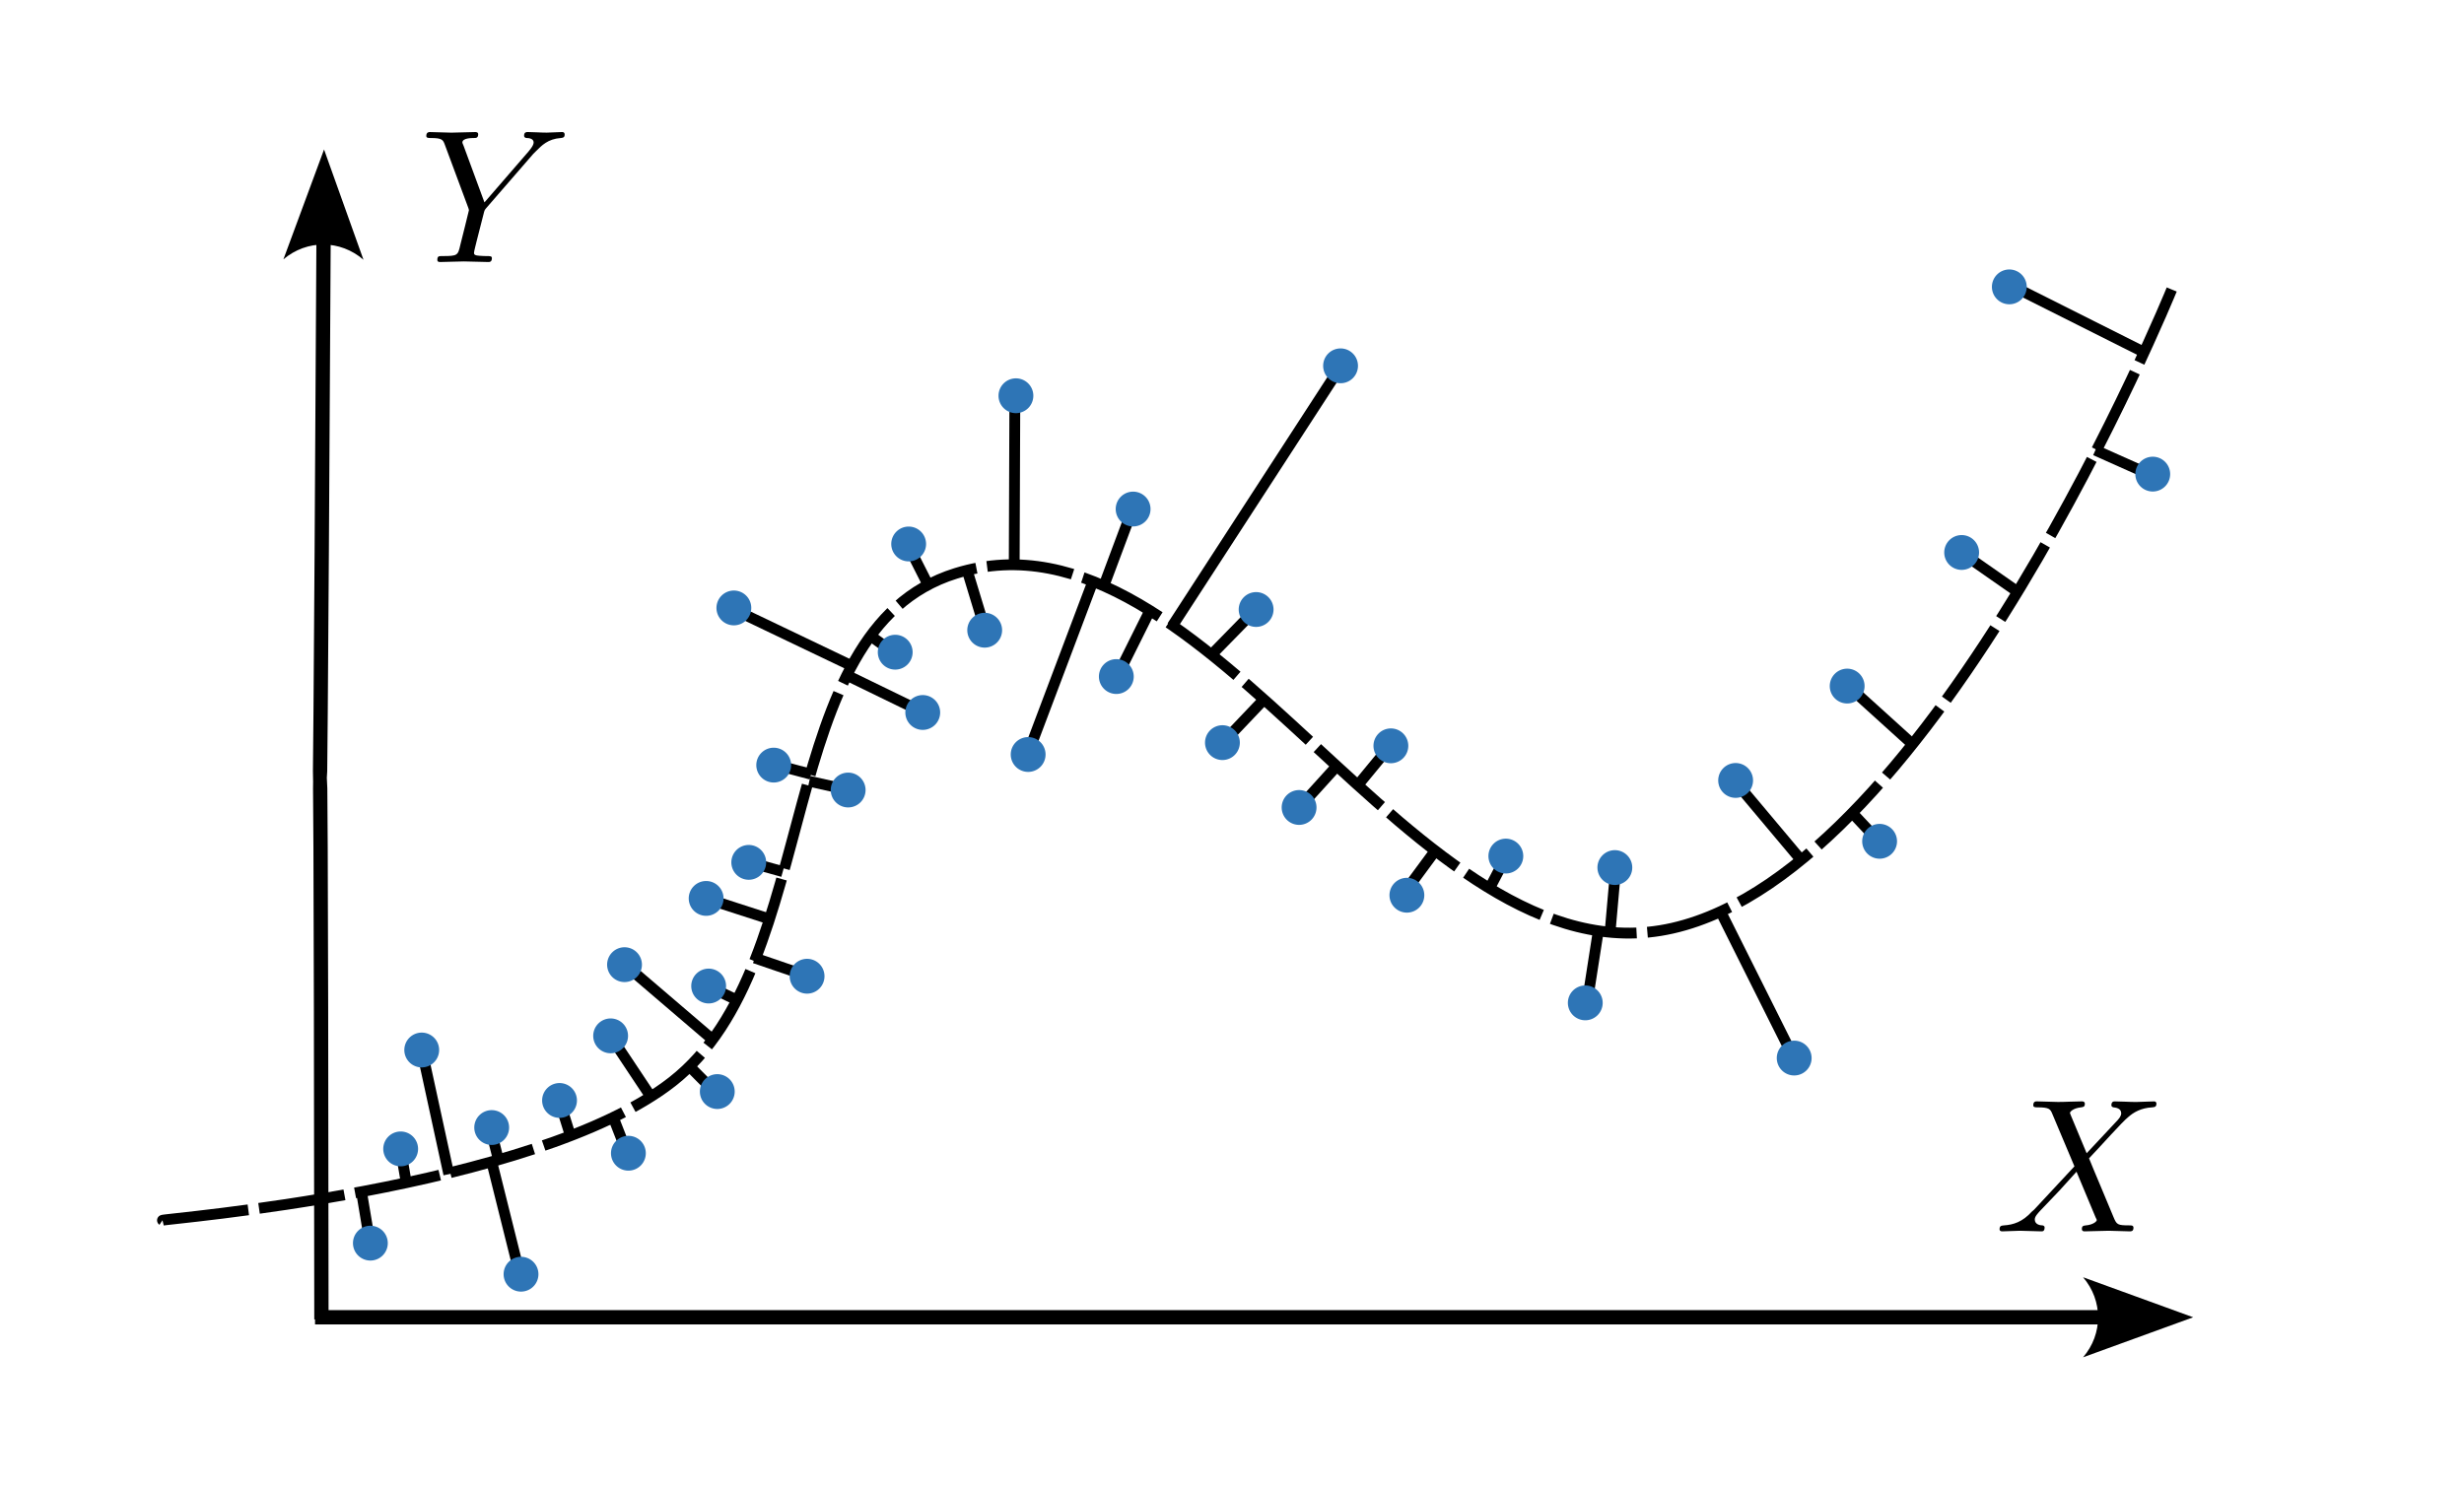 <?xml version="1.0" encoding="UTF-8" standalone="no"?>
<!-- Created with Inkscape (http://www.inkscape.org/) -->

<svg
   width="116.507mm"
   height="70.33mm"
   viewBox="0 0 116.507 70.33"
   version="1.1"
   id="svg903"
   inkscape:version="1.2 (dc2aedaf03, 2022-05-15)"
   sodipodi:docname="Non-Linear-Decorrelation.svg"
   inkscape:export-filename="plot\Non-Linear-Decorrelation-1.png"
   inkscape:export-xdpi="300"
   inkscape:export-ydpi="300"
   xmlns:inkscape="http://www.inkscape.org/namespaces/inkscape"
   xmlns:sodipodi="http://sodipodi.sourceforge.net/DTD/sodipodi-0.dtd"
   xmlns="http://www.w3.org/2000/svg"
   xmlns:svg="http://www.w3.org/2000/svg">
  <sodipodi:namedview
     id="namedview905"
     pagecolor="#505050"
     bordercolor="#ffffff"
     borderopacity="1"
     inkscape:showpageshadow="0"
     inkscape:pageopacity="0"
     inkscape:pagecheckerboard="1"
     inkscape:deskcolor="#505050"
     inkscape:document-units="mm"
     showgrid="false"
     inkscape:zoom="1.6819304"
     inkscape:cx="156.66522"
     inkscape:cy="137.93674"
     inkscape:window-width="1920"
     inkscape:window-height="1017"
     inkscape:window-x="-8"
     inkscape:window-y="-8"
     inkscape:window-maximized="1"
     inkscape:current-layer="layer1" />
  <defs
     id="defs900">
    <marker
       style="overflow:visible"
       id="marker60077"
       refX="0"
       refY="0"
       orient="auto-start-reverse"
       inkscape:stockid="Arrow2"
       markerWidth="7.7"
       markerHeight="5.6"
       viewBox="0 0 7.7 5.6"
       inkscape:isstock="true"
       inkscape:collect="always"
       preserveAspectRatio="xMidYMid">
      <path
         transform="scale(0.7)"
         d="M -2,-4 9,0 -2,4 c 2,-2.33 2,-5.66 0,-8 z"
         style="fill:context-stroke;fill-rule:evenodd;stroke:none"
         id="path60075" />
    </marker>
    <marker
       style="overflow:visible"
       id="Arrow2-5-0-8"
       refX="0"
       refY="0"
       orient="auto-start-reverse"
       inkscape:stockid="Arrow2"
       markerWidth="7.7"
       markerHeight="5.6"
       viewBox="0 0 7.7 5.6"
       inkscape:isstock="true"
       inkscape:collect="always"
       preserveAspectRatio="xMidYMid">
      <path
         transform="scale(0.7)"
         d="M -2,-4 9,0 -2,4 c 2,-2.33 2,-5.66 0,-8 z"
         style="fill:context-stroke;fill-rule:evenodd;stroke:none"
         id="arrow2L-7-0-3" />
    </marker>
  </defs>
  <g
     inkscape:label="Ebene 1"
     inkscape:groupmode="layer"
     id="layer1"
     transform="translate(-67.258,-127.645)">
    <path
       d="m 84.343,183.962 0.439,2.633"
       style="fill:none;stroke:#000000;stroke-width:0.511;stroke-linecap:butt;stroke-linejoin:miter;stroke-dasharray:none;stroke-opacity:1"
       id="path6967-59"
       sodipodi:nodetypes="cc" />
    <path
       d="m 86.191,181.957 0.282,1.65"
       style="fill:none;stroke:#000000;stroke-width:0.511;stroke-linecap:butt;stroke-linejoin:miter;stroke-dasharray:none;stroke-opacity:1"
       id="path6967-37"
       sodipodi:nodetypes="cc" />
    <path
       d="m 87.214,177.355 1.265,5.819"
       style="fill:none;stroke:#000000;stroke-width:0.511;stroke-linecap:butt;stroke-linejoin:miter;stroke-dasharray:none;stroke-opacity:1"
       id="path6967-09"
       sodipodi:nodetypes="cc" />
    <path
       d="m 90.517,182.625 1.344,5.386"
       style="fill:none;stroke:#000000;stroke-width:0.511;stroke-linecap:butt;stroke-linejoin:miter;stroke-dasharray:none;stroke-opacity:1"
       id="path6967-160"
       sodipodi:nodetypes="cc" />
    <path
       d="m 90.439,180.973 0.4,1.571"
       style="fill:none;stroke:#000000;stroke-width:0.511;stroke-linecap:butt;stroke-linejoin:miter;stroke-dasharray:none;stroke-opacity:1"
       id="path6967-38"
       sodipodi:nodetypes="cc" />
    <path
       d="m 93.742,179.794 0.478,1.532"
       style="fill:none;stroke:#000000;stroke-width:0.511;stroke-linecap:butt;stroke-linejoin:miter;stroke-dasharray:none;stroke-opacity:1"
       id="path6967-49"
       sodipodi:nodetypes="cc" />
    <path
       d="m 96.259,180.501 0.675,1.729"
       style="fill:none;stroke:#000000;stroke-width:0.511;stroke-linecap:butt;stroke-linejoin:miter;stroke-dasharray:none;stroke-opacity:1"
       id="path6967-91"
       sodipodi:nodetypes="cc" />
    <path
       d="m 96.102,176.608 1.934,2.908"
       style="fill:none;stroke:#000000;stroke-width:0.511;stroke-linecap:butt;stroke-linejoin:miter;stroke-dasharray:none;stroke-opacity:1"
       id="path6967-9"
       sodipodi:nodetypes="cc" />
    <path
       d="m 101.096,179.322 -1.173,-1.182"
       style="fill:none;stroke:#000000;stroke-width:0.511;stroke-linecap:butt;stroke-linejoin:miter;stroke-dasharray:none;stroke-opacity:1"
       id="path6967-16"
       sodipodi:nodetypes="cc" />
    <path
       d="m 96.81,173.265 4.136,3.538"
       style="fill:none;stroke:#000000;stroke-width:0.511;stroke-linecap:butt;stroke-linejoin:miter;stroke-dasharray:none;stroke-opacity:1"
       id="path6967-025"
       sodipodi:nodetypes="cc" />
    <path
       d="m 100.664,174.248 1.462,0.706"
       style="fill:none;stroke:#000000;stroke-width:0.511;stroke-linecap:butt;stroke-linejoin:miter;stroke-dasharray:none;stroke-opacity:1"
       id="path6967-22"
       sodipodi:nodetypes="cc" />
    <path
       d="m 102.945,172.951 2.523,0.863"
       style="fill:none;stroke:#000000;stroke-width:0.511;stroke-linecap:butt;stroke-linejoin:miter;stroke-dasharray:none;stroke-opacity:1"
       id="path6967-54"
       sodipodi:nodetypes="cc" />
    <path
       d="m 100.585,170.119 3.035,0.981"
       style="fill:none;stroke:#000000;stroke-width:0.511;stroke-linecap:butt;stroke-linejoin:miter;stroke-dasharray:none;stroke-opacity:1"
       id="path6967-05"
       sodipodi:nodetypes="cc" />
    <path
       d="m 102.604,168.403 1.666,0.463"
       style="fill:none;stroke:#000000;stroke-width:0.511;stroke-linecap:butt;stroke-linejoin:miter;stroke-dasharray:none;stroke-opacity:1"
       id="path6967-1"
       sodipodi:nodetypes="cc" />
    <path
       d="m 105.608,164.26 -1.727,-0.455"
       style="fill:none;stroke:#000000;stroke-width:0.511;stroke-linecap:butt;stroke-linejoin:miter;stroke-dasharray:none;stroke-opacity:1"
       id="path6967-02"
       sodipodi:nodetypes="cc" />
    <path
       d="m 105.524,164.593 1.833,0.407"
       style="fill:none;stroke:#000000;stroke-width:0.511;stroke-linecap:butt;stroke-linejoin:miter;stroke-dasharray:none;stroke-opacity:1"
       id="path6967-26"
       sodipodi:nodetypes="cc" />
    <path
       d="m 101.965,156.473 5.504,2.632"
       style="fill:none;stroke:#000000;stroke-width:0.511;stroke-linecap:butt;stroke-linejoin:miter;stroke-dasharray:none;stroke-opacity:1"
       id="path6967-6"
       sodipodi:nodetypes="cc" />
    <path
       d="m 110.864,161.312 -3.395,-1.651"
       style="fill:none;stroke:#000000;stroke-width:0.511;stroke-linecap:butt;stroke-linejoin:miter;stroke-dasharray:none;stroke-opacity:1"
       id="path6967-4"
       sodipodi:nodetypes="cc" />
    <path
       d="m 109.473,158.475 -1.059,-0.761"
       style="fill:none;stroke:#000000;stroke-width:0.511;stroke-linecap:butt;stroke-linejoin:miter;stroke-dasharray:none;stroke-opacity:1"
       id="path6967-0"
       sodipodi:nodetypes="cc" />
    <path
       d="m 111.142,155.305 -0.948,-1.873"
       style="fill:none;stroke:#000000;stroke-width:0.511;stroke-linecap:butt;stroke-linejoin:miter;stroke-dasharray:none;stroke-opacity:1"
       id="path6967-2"
       sodipodi:nodetypes="cc" />
    <path
       d="m 112.977,154.582 0.832,2.743"
       style="fill:none;stroke:#000000;stroke-width:0.511;stroke-linecap:butt;stroke-linejoin:miter;stroke-dasharray:none;stroke-opacity:1"
       id="path6967-5"
       sodipodi:nodetypes="cc" />
    <path
       d="m 120.819,151.69 -1.337,3.578"
       style="fill:none;stroke:#000000;stroke-width:0.511;stroke-linecap:butt;stroke-linejoin:miter;stroke-dasharray:none;stroke-opacity:1"
       id="path6967-8"
       sodipodi:nodetypes="cc" />
    <path
       d="m 121.626,156.529 -1.56,3.133"
       style="fill:none;stroke:#000000;stroke-width:0.511;stroke-linecap:butt;stroke-linejoin:miter;stroke-dasharray:none;stroke-opacity:1"
       id="path6967-30"
       sodipodi:nodetypes="cc" />
    <path
       d="m 126.965,160.784 -1.894,1.992 m 1.532,-6.275 -1.977,2.02"
       style="fill:none;stroke:#000000;stroke-width:0.511;stroke-linecap:butt;stroke-linejoin:miter;stroke-dasharray:none;stroke-opacity:1"
       id="path6967-3"
       sodipodi:nodetypes="cccc" />
    <path
       d="m 133.055,162.841 -1.504,1.826"
       style="fill:none;stroke:#000000;stroke-width:0.511;stroke-linecap:butt;stroke-linejoin:miter;stroke-dasharray:none;stroke-opacity:1"
       id="path6967"
       sodipodi:nodetypes="cc" />
    <path
       d="m 135.113,167.889 -1.449,1.965"
       style="fill:none;stroke:#000000;stroke-width:0.511;stroke-linecap:butt;stroke-linejoin:miter;stroke-dasharray:none;stroke-opacity:1"
       id="path6944"
       sodipodi:nodetypes="cc" />
    <path
       style="fill:none;stroke:#000000;stroke-width:0.511;stroke-linecap:butt;stroke-linejoin:miter;stroke-dasharray:none;stroke-opacity:1"
       d="m 166.335,148.937 2.675,1.194"
       id="path1901"
       sodipodi:nodetypes="cc" />
    <path
       style="fill:none;stroke:#000000;stroke-width:0.511;stroke-linecap:butt;stroke-linejoin:miter;stroke-dasharray:none;stroke-opacity:1"
       d="m 156.123,167.457 -1.265,-1.347"
       id="path1903"
       sodipodi:nodetypes="cc" />
    <path
       style="fill:none;stroke:#000000;stroke-width:0.511;stroke-linecap:butt;stroke-linejoin:miter;stroke-dasharray:none;stroke-opacity:1"
       d="m 152.452,168.355 -3.205,-3.818"
       id="path1905"
       sodipodi:nodetypes="cc" />
    <path
       style="fill:none;stroke:#000000;stroke-width:0.511;stroke-linecap:butt;stroke-linejoin:miter;stroke-dasharray:none;stroke-opacity:1"
       d="m 143.653,168.731 -0.261,2.958"
       id="path1907"
       sodipodi:nodetypes="cc" />
    <path
       style="fill:none;stroke:#000000;stroke-width:0.511;stroke-linecap:butt;stroke-linejoin:miter;stroke-dasharray:none;stroke-opacity:1"
       d="m 154.673,160.111 2.976,2.694"
       id="path1907-1"
       sodipodi:nodetypes="cc" />
    <path
       style="fill:none;stroke:#000000;stroke-width:0.511;stroke-linecap:butt;stroke-linejoin:miter;stroke-dasharray:none;stroke-opacity:1"
       d="m 130.405,163.942 -1.748,1.929"
       id="path1907-4"
       sodipodi:nodetypes="cc" />
    <path
       style="fill:none;stroke:#000000;stroke-width:0.511;stroke-linecap:butt;stroke-linejoin:miter;stroke-dasharray:none;stroke-opacity:1"
       d="m 162.411,141.178 6.196,3.111"
       id="path1907-4-7"
       sodipodi:nodetypes="cc" />
    <path
       style="fill:none;stroke:#000000;stroke-width:0.511;stroke-linecap:butt;stroke-linejoin:miter;stroke-dasharray:none;stroke-opacity:1"
       d="m 122.68,157.261 7.84,-12.08"
       id="path1907-4-3"
       sodipodi:nodetypes="cc" />
    <path
       style="fill:none;stroke:#000000;stroke-width:0.511;stroke-linecap:butt;stroke-linejoin:miter;stroke-dasharray:none;stroke-opacity:1"
       d="m 160.032,153.8 2.578,1.799"
       id="path1907-4-0"
       sodipodi:nodetypes="cc" />
    <path
       style="fill:none;stroke:#000000;stroke-width:0.511;stroke-linecap:butt;stroke-linejoin:miter;stroke-dasharray:none;stroke-opacity:1"
       d="m 118.937,155.135 -3.138,8.318"
       id="path1907-4-09"
       sodipodi:nodetypes="cc" />
    <path
       style="fill:none;stroke:#000000;stroke-width:0.511;stroke-linecap:butt;stroke-linejoin:miter;stroke-dasharray:none;stroke-opacity:1"
       d="m 148.617,170.762 3.434,6.867 m -9.224,-5.929 -0.531,3.411 m -3.805,-6.986 -0.781,1.492"
       id="path1907-4-9"
       sodipodi:nodetypes="cccccc" />
    <path
       style="fill:none;stroke:#000000;stroke-width:0.511;stroke-linecap:butt;stroke-linejoin:miter;stroke-dasharray:none;stroke-opacity:1"
       d="m 115.244,146.426 -0.03,7.963"
       id="path1907-4-36"
       sodipodi:nodetypes="cc" />
    <path
       style="fill:none;stroke:#000000;stroke-width:0.676px;stroke-linecap:butt;stroke-linejoin:miter;stroke-opacity:1;marker-end:url(#marker60077)"
       d="M 82.154,189.942 H 166.7"
       id="path60073" />
    <path
       style="fill:none;stroke:#000000;stroke-width:0.511;stroke-linecap:butt;stroke-linejoin:miter;stroke-dasharray:4.09, 0.511;stroke-dashoffset:0;stroke-opacity:1"
       d="m 74.94,185.356 c -0.099,-0.066 17.549,-1.426 24.108,-6.558 7.225,-5.652 4.642,-21.315 13.403,-24.036 12.038,-3.74 21.599,19.577 33.89,16.779 12.459,-2.837 23.604,-30.205 23.604,-30.205"
       id="path60071"
       sodipodi:nodetypes="caaac" />
    <path
       style="fill:none;stroke:#000000;stroke-width:0.676px;stroke-linecap:butt;stroke-linejoin:miter;stroke-opacity:1;marker-end:url(#Arrow2-5-0-8)"
       d="m 82.456,190.042 c -0.039,-50.98 -0.177,-0.047 0.101,-51.069"
       id="path60469"
       sodipodi:nodetypes="cc" />
    <path
       id="path60601"
       style="fill:#2e75b6;stroke-width:1.794;stroke-linecap:round;stroke-linejoin:round;stroke-dashoffset:53.873"
       d="m 131.468,144.946 a 0.823,0.823 0 0 1 -0.823,0.823 0.823,0.823 0 0 1 -0.823,-0.823 0.823,0.823 0 0 1 0.823,-0.823 0.823,0.823 0 0 1 0.823,0.823 z" />
    <path
       id="path60601-3"
       style="fill:#2e75b6;stroke-width:1.794;stroke-linecap:round;stroke-linejoin:round;stroke-dashoffset:53.873"
       d="m 155.422,160.091 a 0.823,0.823 0 0 1 -0.823,0.823 0.823,0.823 0 0 1 -0.823,-0.823 0.823,0.823 0 0 1 0.823,-0.823 0.823,0.823 0 0 1 0.823,0.823 z" />
    <path
       id="path60601-4"
       style="fill:#2e75b6;stroke-width:1.794;stroke-linecap:round;stroke-linejoin:round;stroke-dashoffset:53.873"
       d="m 102.781,156.396 a 0.823,0.823 0 0 1 -0.823,0.823 0.823,0.823 0 0 1 -0.823,-0.823 0.823,0.823 0 0 1 0.823,-0.823 0.823,0.823 0 0 1 0.823,0.823 z" />
    <path
       id="path60601-2"
       style="fill:#2e75b6;stroke-width:1.794;stroke-linecap:round;stroke-linejoin:round;stroke-dashoffset:53.873"
       d="m 104.665,163.829 a 0.823,0.823 0 0 1 -0.823,0.823 0.823,0.823 0 0 1 -0.823,-0.823 0.823,0.823 0 0 1 0.823,-0.823 0.823,0.823 0 0 1 0.823,0.823 z" />
    <path
       id="path60601-30"
       style="fill:#2e75b6;stroke-width:1.794;stroke-linecap:round;stroke-linejoin:round;stroke-dashoffset:53.873"
       d="m 116.118,146.361 a 0.823,0.823 0 0 1 -0.823,0.823 0.823,0.823 0 0 1 -0.823,-0.823 0.823,0.823 0 0 1 0.823,-0.823 0.823,0.823 0 0 1 0.823,0.823 z" />
    <path
       id="path60601-6"
       style="fill:#2e75b6;stroke-width:1.794;stroke-linecap:round;stroke-linejoin:round;stroke-dashoffset:53.873"
       d="m 103.485,168.428 a 0.823,0.823 0 0 1 -0.823,0.823 0.823,0.823 0 0 1 -0.823,-0.823 0.823,0.823 0 0 1 0.823,-0.823 0.823,0.823 0 0 1 0.823,0.823 z" />
    <path
       id="path60601-1"
       style="fill:#2e75b6;stroke-width:1.794;stroke-linecap:round;stroke-linejoin:round;stroke-dashoffset:53.873"
       d="m 101.47,170.133 a 0.823,0.823 0 0 1 -0.823,0.823 0.823,0.823 0 0 1 -0.823,-0.823 0.823,0.823 0 0 1 0.823,-0.823 0.823,0.823 0 0 1 0.823,0.823 z" />
    <path
       id="path60601-18"
       style="fill:#2e75b6;stroke-width:1.794;stroke-linecap:round;stroke-linejoin:round;stroke-dashoffset:53.873"
       d="m 156.956,167.432 a 0.823,0.823 0 0 1 -0.823,0.823 0.823,0.823 0 0 1 -0.823,-0.823 0.823,0.823 0 0 1 0.823,-0.823 0.823,0.823 0 0 1 0.823,0.823 z" />
    <path
       id="path60601-41"
       style="fill:#2e75b6;stroke-width:1.794;stroke-linecap:round;stroke-linejoin:round;stroke-dashoffset:53.873"
       d="m 97.611,173.266 a 0.823,0.823 0 0 1 -0.823,0.823 0.823,0.823 0 0 1 -0.823,-0.823 0.823,0.823 0 0 1 0.823,-0.823 0.823,0.823 0 0 1 0.823,0.823 z" />
    <path
       id="path60601-12"
       style="fill:#2e75b6;stroke-width:1.794;stroke-linecap:round;stroke-linejoin:round;stroke-dashoffset:53.873"
       d="m 144.437,168.674 a 0.823,0.823 0 0 1 -0.823,0.823 0.823,0.823 0 0 1 -0.823,-0.823 0.823,0.823 0 0 1 0.823,-0.823 0.823,0.823 0 0 1 0.823,0.823 z" />
    <path
       id="path60601-39"
       style="fill:#2e75b6;stroke-width:1.794;stroke-linecap:round;stroke-linejoin:round;stroke-dashoffset:53.873"
       d="m 101.997,179.268 a 0.823,0.823 0 0 1 -0.823,0.823 0.823,0.823 0 0 1 -0.823,-0.823 0.823,0.823 0 0 1 0.823,-0.823 0.823,0.823 0 0 1 0.823,0.823 z" />
    <path
       id="path60601-33"
       style="fill:#2e75b6;stroke-width:1.794;stroke-linecap:round;stroke-linejoin:round;stroke-dashoffset:53.873"
       d="m 94.538,179.688 a 0.823,0.823 0 0 1 -0.823,0.823 0.823,0.823 0 0 1 -0.823,-0.823 0.823,0.823 0 0 1 0.823,-0.823 0.823,0.823 0 0 1 0.823,0.823 z" />
    <path
       id="path60601-23"
       style="fill:#2e75b6;stroke-width:1.794;stroke-linecap:round;stroke-linejoin:round;stroke-dashoffset:53.873"
       d="m 96.954,176.633 a 0.823,0.823 0 0 1 -0.823,0.823 0.823,0.823 0 0 1 -0.823,-0.823 0.823,0.823 0 0 1 0.823,-0.823 0.823,0.823 0 0 1 0.823,0.823 z" />
    <path
       id="path60601-5"
       style="fill:#2e75b6;stroke-width:1.794;stroke-linecap:round;stroke-linejoin:round;stroke-dashoffset:53.873"
       d="m 88.022,177.302 a 0.823,0.823 0 0 1 -0.823,0.823 0.823,0.823 0 0 1 -0.823,-0.823 0.823,0.823 0 0 1 0.823,-0.823 0.823,0.823 0 0 1 0.823,0.823 z" />
    <path
       id="path60601-66"
       style="fill:#2e75b6;stroke-width:1.794;stroke-linecap:round;stroke-linejoin:round;stroke-dashoffset:53.873"
       d="m 91.33,180.969 a 0.823,0.823 0 0 1 -0.823,0.823 0.823,0.823 0 0 1 -0.823,-0.823 0.823,0.823 0 0 1 0.823,-0.823 0.823,0.823 0 0 1 0.823,0.823 z" />
    <path
       id="path60601-69"
       style="fill:#2e75b6;stroke-width:1.794;stroke-linecap:round;stroke-linejoin:round;stroke-dashoffset:53.873"
       d="m 87.026,181.979 a 0.823,0.823 0 0 1 -0.823,0.823 0.823,0.823 0 0 1 -0.823,-0.823 0.823,0.823 0 0 1 0.823,-0.823 0.823,0.823 0 0 1 0.823,0.823 z" />
    <path
       id="path60601-336"
       style="fill:#2e75b6;stroke-width:1.794;stroke-linecap:round;stroke-linejoin:round;stroke-dashoffset:53.873"
       d="m 97.794,182.184 a 0.823,0.823 0 0 1 -0.823,0.823 0.823,0.823 0 0 1 -0.823,-0.823 0.823,0.823 0 0 1 0.823,-0.823 0.823,0.823 0 0 1 0.823,0.823 z" />
    <path
       id="path60601-65"
       style="fill:#2e75b6;stroke-width:1.794;stroke-linecap:round;stroke-linejoin:round;stroke-dashoffset:53.873"
       d="m 85.594,186.436 a 0.823,0.823 0 0 1 -0.823,0.823 0.823,0.823 0 0 1 -0.823,-0.823 0.823,0.823 0 0 1 0.823,-0.823 0.823,0.823 0 0 1 0.823,0.823 z" />
    <path
       id="path60601-9"
       style="fill:#2e75b6;stroke-width:1.794;stroke-linecap:round;stroke-linejoin:round;stroke-dashoffset:53.873"
       d="m 92.717,187.905 a 0.823,0.823 0 0 1 -0.823,0.823 0.823,0.823 0 0 1 -0.823,-0.823 0.823,0.823 0 0 1 0.823,-0.823 0.823,0.823 0 0 1 0.823,0.823 z" />
    <path
       id="path60601-68"
       style="fill:#2e75b6;stroke-width:1.794;stroke-linecap:round;stroke-linejoin:round;stroke-dashoffset:53.873"
       d="m 150.148,164.554 a 0.823,0.823 0 0 1 -0.823,0.823 0.823,0.823 0 0 1 -0.823,-0.823 0.823,0.823 0 0 1 0.823,-0.823 0.823,0.823 0 0 1 0.823,0.823 z" />
    <path
       id="path60601-57"
       style="fill:#2e75b6;stroke-width:1.794;stroke-linecap:round;stroke-linejoin:round;stroke-dashoffset:53.873"
       d="m 106.243,173.813 a 0.823,0.823 0 0 1 -0.823,0.823 0.823,0.823 0 0 1 -0.823,-0.823 0.823,0.823 0 0 1 0.823,-0.823 0.823,0.823 0 0 1 0.823,0.823 z" />
    <path
       id="path60601-394"
       style="fill:#2e75b6;stroke-width:1.794;stroke-linecap:round;stroke-linejoin:round;stroke-dashoffset:53.873"
       d="m 101.589,174.277 a 0.823,0.823 0 0 1 -0.823,0.823 0.823,0.823 0 0 1 -0.823,-0.823 0.823,0.823 0 0 1 0.823,-0.823 0.823,0.823 0 0 1 0.823,0.823 z" />
    <path
       id="path60601-54"
       style="fill:#2e75b6;stroke-width:1.794;stroke-linecap:round;stroke-linejoin:round;stroke-dashoffset:53.873"
       d="m 110.41,158.489 a 0.823,0.823 0 0 1 -0.823,0.823 0.823,0.823 0 0 1 -0.823,-0.823 0.823,0.823 0 0 1 0.823,-0.823 0.823,0.823 0 0 1 0.823,0.823 z" />
    <path
       id="path60601-8"
       style="fill:#2e75b6;stroke-width:1.794;stroke-linecap:round;stroke-linejoin:round;stroke-dashoffset:53.873"
       d="m 108.185,165.007 a 0.823,0.823 0 0 1 -0.823,0.823 0.823,0.823 0 0 1 -0.823,-0.823 0.823,0.823 0 0 1 0.823,-0.823 0.823,0.823 0 0 1 0.823,0.823 z" />
    <path
       id="path60601-398"
       style="fill:#2e75b6;stroke-width:1.794;stroke-linecap:round;stroke-linejoin:round;stroke-dashoffset:53.873"
       d="m 111.712,161.34 a 0.823,0.823 0 0 1 -0.823,0.823 0.823,0.823 0 0 1 -0.823,-0.823 0.823,0.823 0 0 1 0.823,-0.823 0.823,0.823 0 0 1 0.823,0.823 z" />
    <path
       id="path60601-89"
       style="fill:#2e75b6;stroke-width:1.794;stroke-linecap:round;stroke-linejoin:round;stroke-dashoffset:53.873"
       d="m 114.641,157.449 a 0.823,0.823 0 0 1 -0.823,0.823 0.823,0.823 0 0 1 -0.823,-0.823 0.823,0.823 0 0 1 0.823,-0.823 0.823,0.823 0 0 1 0.823,0.823 z" />
    <path
       id="path60601-42"
       style="fill:#2e75b6;stroke-width:1.794;stroke-linecap:round;stroke-linejoin:round;stroke-dashoffset:53.873"
       d="m 116.696,163.327 a 0.823,0.823 0 0 1 -0.823,0.823 0.823,0.823 0 0 1 -0.823,-0.823 0.823,0.823 0 0 1 0.823,-0.823 0.823,0.823 0 0 1 0.823,0.823 z" />
    <path
       id="path60601-62"
       style="fill:#2e75b6;stroke-width:1.794;stroke-linecap:round;stroke-linejoin:round;stroke-dashoffset:53.873"
       d="m 127.475,156.47 a 0.823,0.823 0 0 1 -0.823,0.823 0.823,0.823 0 0 1 -0.823,-0.823 0.823,0.823 0 0 1 0.823,-0.823 0.823,0.823 0 0 1 0.823,0.823 z" />
    <path
       id="path60601-26"
       style="fill:#2e75b6;stroke-width:1.794;stroke-linecap:round;stroke-linejoin:round;stroke-dashoffset:53.873"
       d="m 129.507,165.832 a 0.823,0.823 0 0 1 -0.823,0.823 0.823,0.823 0 0 1 -0.823,-0.823 0.823,0.823 0 0 1 0.823,-0.823 0.823,0.823 0 0 1 0.823,0.823 z" />
    <path
       id="path60601-60"
       style="fill:#2e75b6;stroke-width:1.794;stroke-linecap:round;stroke-linejoin:round;stroke-dashoffset:53.873"
       d="m 120.865,159.641 a 0.823,0.823 0 0 1 -0.823,0.823 0.823,0.823 0 0 1 -0.823,-0.823 0.823,0.823 0 0 1 0.823,-0.823 0.823,0.823 0 0 1 0.823,0.823 z" />
    <path
       id="path60601-0"
       style="fill:#2e75b6;stroke-width:1.794;stroke-linecap:round;stroke-linejoin:round;stroke-dashoffset:53.873"
       d="m 125.882,162.766 a 0.823,0.823 0 0 1 -0.823,0.823 0.823,0.823 0 0 1 -0.823,-0.823 0.823,0.823 0 0 1 0.823,-0.823 0.823,0.823 0 0 1 0.823,0.823 z" />
    <path
       id="path60601-99"
       style="fill:#2e75b6;stroke-width:1.794;stroke-linecap:round;stroke-linejoin:round;stroke-dashoffset:53.873"
       d="m 111.046,153.371 a 0.823,0.823 0 0 1 -0.823,0.823 0.823,0.823 0 0 1 -0.823,-0.823 0.823,0.823 0 0 1 0.823,-0.823 0.823,0.823 0 0 1 0.823,0.823 z" />
    <path
       id="path60601-85"
       style="fill:#2e75b6;stroke-width:1.794;stroke-linecap:round;stroke-linejoin:round;stroke-dashoffset:53.873"
       d="m 121.659,151.719 a 0.823,0.823 0 0 1 -0.823,0.823 0.823,0.823 0 0 1 -0.823,-0.823 0.823,0.823 0 0 1 0.823,-0.823 0.823,0.823 0 0 1 0.823,0.823 z" />
    <path
       id="path60601-7"
       style="fill:#2e75b6;stroke-width:1.794;stroke-linecap:round;stroke-linejoin:round;stroke-dashoffset:53.873"
       d="m 139.283,168.131 a 0.823,0.823 0 0 1 -0.823,0.823 0.823,0.823 0 0 1 -0.823,-0.823 0.823,0.823 0 0 1 0.823,-0.823 0.823,0.823 0 0 1 0.823,0.823 z" />
    <path
       id="path60601-27"
       style="fill:#2e75b6;stroke-width:1.794;stroke-linecap:round;stroke-linejoin:round;stroke-dashoffset:53.873"
       d="m 133.847,162.917 a 0.823,0.823 0 0 1 -0.823,0.823 0.823,0.823 0 0 1 -0.823,-0.823 0.823,0.823 0 0 1 0.823,-0.823 0.823,0.823 0 0 1 0.823,0.823 z" />
    <path
       id="path60601-50"
       style="fill:#2e75b6;stroke-width:1.794;stroke-linecap:round;stroke-linejoin:round;stroke-dashoffset:53.873"
       d="m 134.604,169.982 a 0.823,0.823 0 0 1 -0.823,0.823 0.823,0.823 0 0 1 -0.823,-0.823 0.823,0.823 0 0 1 0.823,-0.823 0.823,0.823 0 0 1 0.823,0.823 z" />
    <path
       id="path60601-38"
       style="fill:#2e75b6;stroke-width:1.794;stroke-linecap:round;stroke-linejoin:round;stroke-dashoffset:53.873"
       d="m 163.089,141.212 a 0.823,0.823 0 0 1 -0.823,0.823 0.823,0.823 0 0 1 -0.823,-0.823 0.823,0.823 0 0 1 0.823,-0.823 0.823,0.823 0 0 1 0.823,0.823 z" />
    <path
       id="path60601-43"
       style="fill:#2e75b6;stroke-width:1.794;stroke-linecap:round;stroke-linejoin:round;stroke-dashoffset:53.873"
       d="m 169.871,150.067 a 0.823,0.823 0 0 1 -0.823,0.823 0.823,0.823 0 0 1 -0.823,-0.823 0.823,0.823 0 0 1 0.823,-0.823 0.823,0.823 0 0 1 0.823,0.823 z" />
    <path
       id="path60601-189"
       style="fill:#2e75b6;stroke-width:1.794;stroke-linecap:round;stroke-linejoin:round;stroke-dashoffset:53.873"
       d="m 160.835,153.773 a 0.823,0.823 0 0 1 -0.823,0.823 0.823,0.823 0 0 1 -0.823,-0.823 0.823,0.823 0 0 1 0.823,-0.823 0.823,0.823 0 0 1 0.823,0.823 z" />
    <g
       inkscape:label=""
       transform="matrix(2.556,0,0,2.556,161.754,179.688)"
       id="g6181">
      <g
         fill="#000000"
         fill-opacity="1"
         id="g6179"
         transform="matrix(0.353,0,0,0.353,-32.523,-26.511)">
        <g
           id="g6177"
           transform="translate(91.925,81.963)">
          <path
             d="M 4.828,-4.094 4,-6.078 c -0.031,-0.078 -0.047,-0.125 -0.047,-0.125 0,-0.062 0.156,-0.25 0.578,-0.297 0.109,-0.016 0.203,-0.016 0.203,-0.188 0,-0.125 -0.125,-0.125 -0.156,-0.125 -0.406,0 -0.828,0.031 -1.25,0.031 -0.25,0 -0.859,-0.031 -1.109,-0.031 -0.062,0 -0.188,0 -0.188,0.203 C 2.031,-6.5 2.141,-6.5 2.266,-6.5 c 0.594,0 0.656,0.094 0.75,0.312 l 1.172,2.781 -2.109,2.266 -0.125,0.109 C 1.469,-0.5 1,-0.344 0.484,-0.312 c -0.125,0.016 -0.219,0.016 -0.219,0.203 0,0.016 0,0.109 0.141,0.109 0.297,0 0.625,-0.031 0.922,-0.031 C 1.703,-0.031 2.094,0 2.453,0 2.516,0 2.625,0 2.625,-0.203 2.625,-0.297 2.531,-0.312 2.516,-0.312 c -0.094,0 -0.406,-0.031 -0.406,-0.312 0,-0.156 0.156,-0.312 0.266,-0.438 L 3.406,-2.141 4.297,-3.125 l 1,2.391 c 0.047,0.109 0.062,0.109 0.062,0.141 0,0.078 -0.203,0.25 -0.578,0.281 C 4.672,-0.297 4.578,-0.297 4.578,-0.125 4.578,0 4.688,0 4.719,0 5,0 5.703,-0.031 5.984,-0.031 6.234,-0.031 6.844,0 7.094,0 c 0.062,0 0.188,0 0.188,-0.188 0,-0.125 -0.109,-0.125 -0.188,-0.125 -0.656,0 -0.688,-0.031 -0.859,-0.438 C 5.859,-1.672 5.188,-3.234 4.953,-3.828 5.625,-4.531 6.672,-5.719 7,-5.984 7.281,-6.234 7.672,-6.469 8.266,-6.5 c 0.125,-0.016 0.219,-0.016 0.219,-0.203 0,0 0,-0.109 -0.125,-0.109 -0.297,0 -0.641,0.031 -0.938,0.031 -0.375,0 -0.75,-0.031 -1.109,-0.031 -0.062,0 -0.188,0 -0.188,0.203 0,0.062 0.047,0.094 0.109,0.109 0.094,0.016 0.406,0.031 0.406,0.312 0,0.141 -0.109,0.266 -0.188,0.359 z m 0,0"
             id="path6175" />
        </g>
      </g>
    </g>
    <g
       inkscape:label=""
       transform="matrix(2.556,0,0,2.556,87.362,133.846)"
       id="g7329">
      <g
         fill="#000000"
         fill-opacity="1"
         id="g7327"
         transform="matrix(0.353,0,0,0.353,-32.55,-26.511)">
        <g
           id="g7325"
           transform="translate(91.925,81.963)">
          <path
             d="M 5.953,-5.672 6.094,-5.812 C 6.391,-6.109 6.719,-6.453 7.391,-6.5 7.5,-6.516 7.594,-6.516 7.594,-6.688 c 0,-0.078 -0.047,-0.125 -0.125,-0.125 -0.266,0 -0.547,0.031 -0.812,0.031 -0.344,0 -0.688,-0.031 -1,-0.031 -0.062,0 -0.188,0 -0.188,0.188 0,0.109 0.094,0.125 0.141,0.125 0.078,0 0.359,0.016 0.359,0.234 0,0.172 -0.234,0.422 -0.266,0.469 L 3.391,-3.125 2.297,-6.094 C 2.234,-6.234 2.234,-6.25 2.234,-6.266 2.234,-6.5 2.719,-6.5 2.828,-6.5 c 0.125,0 0.234,0 0.234,-0.203 0,-0.109 -0.125,-0.109 -0.156,-0.109 -0.281,0 -0.969,0.031 -1.25,0.031 -0.25,0 -0.875,-0.031 -1.125,-0.031 -0.047,0 -0.188,0 -0.188,0.203 C 0.344,-6.5 0.453,-6.5 0.578,-6.5 c 0.594,0 0.641,0.094 0.734,0.344 L 2.531,-2.875 c 0.016,0.031 0.047,0.141 0.047,0.156 0,0.031 -0.406,1.641 -0.453,1.828 C 2,-0.344 1.984,-0.312 1.188,-0.312 c -0.188,0 -0.266,0 -0.266,0.203 C 0.922,0 1.031,0 1.062,0 c 0.266,0 0.969,-0.031 1.25,-0.031 0.281,0 1,0.031 1.281,0.031 0.062,0 0.188,0 0.188,-0.203 C 3.781,-0.312 3.688,-0.312 3.5,-0.312 c -0.016,0 -0.203,0 -0.375,-0.016 C 2.906,-0.344 2.844,-0.375 2.844,-0.484 c 0,-0.078 0.094,-0.422 0.141,-0.625 l 0.359,-1.406 c 0.047,-0.203 0.062,-0.219 0.141,-0.312 z m 0,0"
             id="path7323" />
        </g>
      </g>
    </g>
    <path
       id="path60601-27-3"
       style="fill:#2e75b6;stroke-width:1.794;stroke-linecap:round;stroke-linejoin:round;stroke-dashoffset:53.873"
       d="m 143.039,175.073 a 0.823,0.823 0 0 1 -0.823,0.823 0.823,0.823 0 0 1 -0.823,-0.823 0.823,0.823 0 0 1 0.823,-0.823 0.823,0.823 0 0 1 0.823,0.823 z" />
    <path
       id="path60601-27-3-6"
       style="fill:#2e75b6;stroke-width:1.794;stroke-linecap:round;stroke-linejoin:round;stroke-dashoffset:53.873"
       d="m 152.917,177.683 a 0.823,0.823 0 0 1 -0.823,0.823 0.823,0.823 0 0 1 -0.823,-0.823 0.823,0.823 0 0 1 0.823,-0.823 0.823,0.823 0 0 1 0.823,0.823 z" />
  </g>
</svg>
